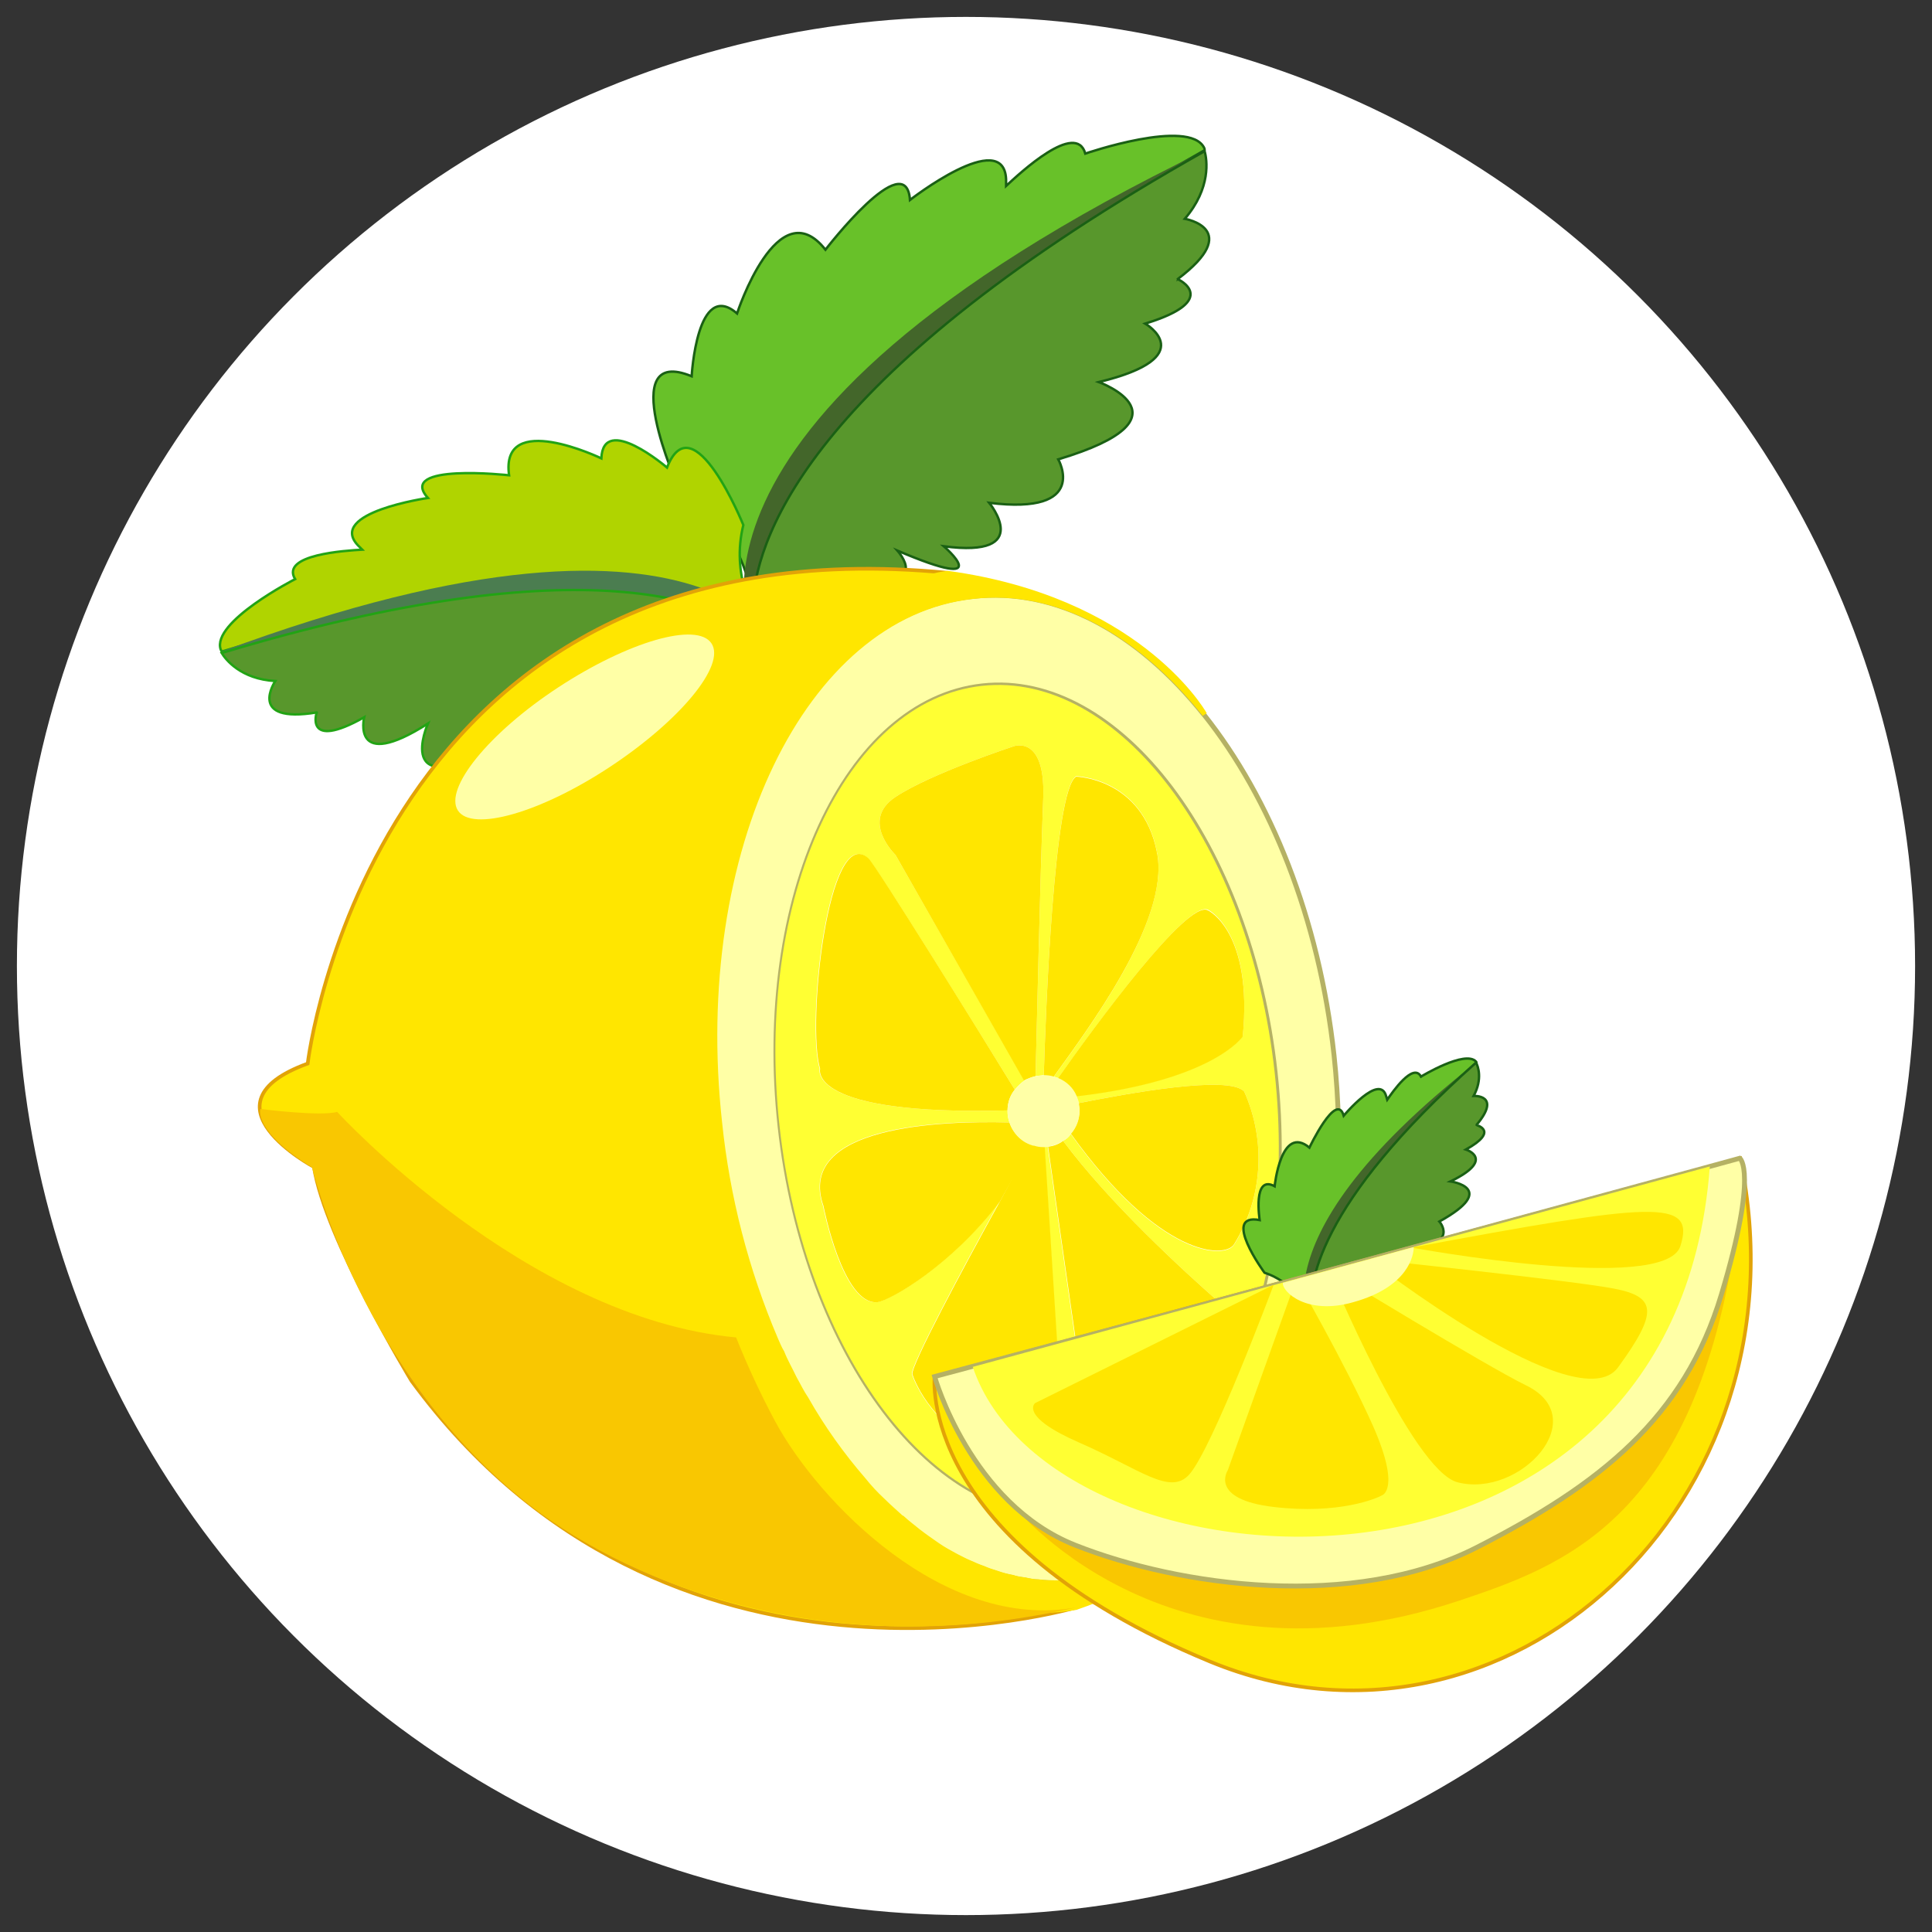 <?xml version="1.0" encoding="utf-8"?>
<!-- Generator: Adobe Illustrator 25.2.3, SVG Export Plug-In . SVG Version: 6.00 Build 0)  -->
<svg version="1.1" id="Layer_1" xmlns="http://www.w3.org/2000/svg" xmlns:xlink="http://www.w3.org/1999/xlink" x="0px" y="0px"
	 viewBox="0 0 400 400" style="enable-background:new 0 0 400 400;" xml:space="preserve">
<rect x="0" y="0" width="400" height="400" fill="#333333" stroke="none"/>
<style type="text/css">
	.st0{fill:#FFFFFF;}
	.st1{clip-path:url(#SVGID_2_);}
	.st2{fill:#68C129;stroke:#1A6014;stroke-width:0.5;stroke-miterlimit:10;}
	.st3{fill:#43662A;}
	.st4{fill:#58972C;stroke:#1A6014;stroke-width:0.5;stroke-miterlimit:10;}
	.st5{fill:#B0D400;stroke:#22A314;stroke-width:0.5;stroke-miterlimit:10;}
	.st6{fill:#4B7D50;}
	.st7{fill:#58972C;stroke:#22A314;stroke-width:0.5;stroke-miterlimit:10;}
	.st8{fill:#FFE600;stroke:#E2A307;stroke-width:0.75;stroke-miterlimit:10;}
	.st9{fill:#FFFFA6;stroke:#B5B164;stroke-miterlimit:10;}
	.st10{fill:#FFFF33;}
	.st11{fill:#FFE600;stroke:#FFE600;stroke-miterlimit:10;}
	.st12{fill:#FFFFA6;}
	.st13{fill:#FFE600;}
	.st14{fill:#F9C701;}
</style>
<circle class="st0" cx="200" cy="200" r="196.5"/>
<g>
	<defs>
		<circle id="SVGID_1_" cx="200" cy="200" r="196.5"/>
	</defs>
	<clipPath id="SVGID_2_">
		<use xlink:href="#SVGID_1_"  style="overflow:visible;"/>
	</clipPath>
	<g class="st1">
		<path class="st2" d="M156,124.5c-1.4-7.1-5.1-17.7-15.6-23.7c0,0-13.2-29.5,2.8-22.9c0,0,1.1-20.2,9.4-13c0,0,8.4-25.8,18.3-13.2
			c0,0,16.7-21.7,17.5-10.3c0,0,19.4-15.1,19.9-4.3c0,0.5,0,1,0,1.4c2.9-2.7,14.5-13.5,16.4-6.7c0,0,21.5-7.4,24.6-1.2
			c0.1,0.2,0.1,0.3,0.1,0.5C168.9,76.6,156.9,110.3,156,124.5z"/>
		<path class="st3" d="M249.4,31.2c0,0-95.7,66.6-93.2,102.4C156.3,133.6,130.8,88.6,249.4,31.2z"/>
		<path class="st4" d="M237.1,67c0,0,11.9,6.9-9.6,12.1c0,0,20.3,7.4-8.4,16c0,0,6.6,11.6-14.3,9c0,0,9.5,11.5-9.4,9
			c0,0,11.5,9.9-9.6,0.9c0,0,7.8,8.8-9.6,4c0,0,1.7,6.7-12.3,4.2c0,0-6.2,6.3-7.3,10c0-2.5-0.2-5.1-0.7-7.6
			c0.9-14.3,13-48,93.5-93.3c0.5,1.7,1.4,7.6-4.1,14c0,0,12.3,2.1-1.5,12.5C243.8,57.7,253.1,62.1,237.1,67z"/>
		<path class="st5" d="M159.3,132.5c-3.6-5.1-7.9-13.7-5.4-23.8c0,0-10.4-25.7-15.8-11.9c0,0-13.2-11.3-13.6-1.9
			c0,0-21-10.1-19.1,3.5c0,0-23.4-2.6-16.8,4.7c0,0-20.9,3-14.5,9.8c0.3,0.3,0.6,0.6,0.9,0.9c-3.4,0.2-17,1-13.9,6.1
			c0,0-17.4,8.9-15.4,14.6c0,0,0.1,0.1,0.2,0.4C121.8,112,149.9,124.5,159.3,132.5z"/>
		<path class="st6" d="M45.8,134.9c0,0,98.2-19.7,118.9,3.1C164.7,138,151.9,95.5,45.8,134.9z"/>
		<path class="st7" d="M75.4,148.5c0,0-2.8,11.5,13.2,1.3c0,0-7.5,16.9,14.9,4.3c0,0,3.3,11,14.1-3.5c0,0,1.5,12.8,11.1-0.4
			c0,0-0.7,13,6.3-5.4c0,0,0.8,10.1,8.2-3.5c0,0,3.2,5,9.9-5.1c0,0,7.6-0.1,10.5,1.5c-1.6-1.5-3-3.2-4.3-4.9
			c-9.4-7.9-37.4-20.5-113.4,2.4c0.8,1.3,3.9,5.4,11.1,5.8c0,0-6,8.9,8.6,6.5C65.6,147.2,62.8,155.6,75.4,148.5z"/>
		<path class="st8" d="M152.9,276.9c0,0,26,61.8,70.3,55.8c0,0-84.9,25.6-138-46.8c0,0-17.9-29.5-20.2-44.3c0,0-24.4-13-1.3-21.4
			c0,0,13.3-113.3,132.6-101.6C196.4,118.7,113.2,132.1,152.9,276.9z"/>
		<path class="st9" d="M276.2,218.5c-3.1-28.4-13.2-53.3-26.9-70.5l-0.1-0.1c-13.5-16.9-30.5-26.4-47.9-24.4
			c-35.2,3.8-58.7,52.6-52.5,108.9c1.6,15.5,5.5,30.6,11.6,44.9c0.4,0.9,0.8,1.9,1.3,2.7c0.7,1.8,1.7,3.5,2.5,5.2
			c0,0.1,0.1,0.1,0.1,0.2c0.8,1.4,1.5,2.9,2.4,4.2c3.4,6,7.4,11.6,11.9,16.8c1.2,1.5,2.5,2.9,3.9,4.2c1.3,1.3,2.7,2.5,4,3.7h0.1
			c1.1,1,2.3,1.9,3.4,2.8c1.3,1,2.6,1.9,3.9,2.8s2.6,1.6,3.9,2.3c1,0.5,1.9,1,2.9,1.4c0.9,0.4,1.8,0.8,2.7,1.1
			c0.9,0.4,1.8,0.7,2.8,1c1.1,0.4,2.3,0.7,3.4,0.9c0.1,0.1,0.2,0.1,0.3,0.1c0.7,0.2,1.4,0.3,2.2,0.4c0.9,0.2,1.9,0.4,2.8,0.4
			c1.4,0.2,2.9,0.2,4.4,0.2c1.5,0,3-0.1,4.4-0.2c11.6-1.3,22.1-7.5,30.6-17.3c0.1-0.2,0.3-0.3,0.3-0.5
			C271.3,289.8,280.2,255.8,276.2,218.5z M222.1,313.2c-28.3,3.1-55.4-32.7-60.6-80s13.6-88.1,41.9-91.2s55.4,32.7,60.6,80
			S250.4,310.1,222.1,313.2L222.1,313.2z"/>
		<path class="st10" d="M263.9,222c-5.2-47.2-32.3-83.1-60.6-80s-47.1,44-41.9,91.2s32.3,83.1,60.6,80S269.1,269.3,263.9,222z
			 M255.5,257.7c-1.8,3-15.3,2.9-33.8-22.9c-0.4,0.6-1,1.1-1.6,1.4c9.6,12.9,25,27,32.3,33.4c5.2,4.6-15.7,29.3-15.7,29.3
			c-7.8,5.2-11,0-11,0l-8.8-61.6c-0.2,0.1-0.4,0.1-0.7,0.1l3.8,59.8c-4.9,9.5-11.6,4.7-15.2,3.2c-12.8-5.3-16-15.9-16-15.9
			c-0.2-1.9,10.1-21.2,18.1-35.7c-10,13.2-22.6,20.4-25.3,20.8c-7.2,0.7-11.2-19.9-11.2-19.9c-5.7-16.7,24.4-17.8,38.6-17.3
			c-0.3-0.8-0.4-1.5-0.4-2.4v-0.1c-41.6,1.1-38.9-8.6-38.9-8.6c-2.8-9.2,1.7-51.1,10-43.6c1.7,1.5,22.9,35.8,30.4,47.9
			c0.6-0.7,1.2-1.3,2-1.9L185.4,177c0,0-7.4-7.1,0-12s24.5-10.5,24.5-10.5s6.5-2.4,6.1,10.5c-0.7,18.3-1.3,46.6-1.6,57.8
			c0.5-0.1,1.1-0.1,1.6-0.2h0.1c0.4-13.1,2.1-59.2,6.7-61.9c0,0,13.6,0.3,16.7,15.5c0,0.2,0,0.3,0.1,0.5c2.5,14-14.3,36.3-21.4,46.2
			c0.3,0.1,0.6,0.2,0.9,0.3c7.5-10.7,27-37.3,31.1-34.8c0,0,9.2,4.5,7.1,26.1c0,0-6,9.1-34.5,12.4c0.2,0.5,0.4,1,0.5,1.5
			c10.1-2,31.2-5.9,34.3-2.4C262.2,236.3,261.4,248.1,255.5,257.7L255.5,257.7z"/>
		<path class="st11" d="M254.2,310.1c-8,11.2-19,18.5-31.4,22.7c-27.4,5-53.4-22-62.2-38.4c-3.1-5.6-5.8-11.4-8.1-17.4
			c-12.6-31.5-13-59.9-11.1-80.9c6.3-70.3,51.6-77,54.7-77.4h0.2c38.5,5.3,52.2,27.6,53.1,29.2c-13.5-16.9-30.5-26.4-47.9-24.4
			c-35.2,3.8-58.7,52.6-52.5,108.9c1.6,15.5,5.5,30.6,11.6,44.9c0.4,0.9,0.8,1.9,1.3,2.7c0.7,1.8,1.7,3.5,2.5,5.2
			c0,0.1,0.1,0.1,0.1,0.2c0.8,1.4,1.5,2.9,2.4,4.2c3.4,6,7.4,11.6,11.9,16.8c1.2,1.5,2.5,2.9,3.9,4.2c1.3,1.3,2.7,2.5,4,3.7h0.1
			c1.1,1,2.3,1.9,3.4,2.8c1.3,1,2.6,1.9,3.9,2.8s2.6,1.6,3.9,2.3c1,0.5,1.9,1,2.9,1.4c0.9,0.4,1.8,0.8,2.7,1.1
			c0.9,0.4,1.8,0.7,2.8,1c1.1,0.4,2.3,0.7,3.4,0.9c0.1,0.1,0.2,0.1,0.3,0.1c0.7,0.2,1.4,0.3,2.2,0.4c0.9,0.2,1.9,0.4,2.8,0.4
			c1.4,0.2,2.9,0.2,4.4,0.2c1.5,0,3-0.1,4.4-0.2C235.3,326.2,245.8,319.9,254.2,310.1z"/>
		<path class="st12" d="M126.4,158.7c-14.5,9.6-28.7,13.6-31.6,9.1s6.3-16,20.8-25.5s28.7-13.6,31.7-9.1S140.9,149.1,126.4,158.7z"
			/>
		<path class="st13" d="M216,165c-0.7,18.3-1.3,46.6-1.6,57.8c-0.8,0.2-1.6,0.5-2.4,0.9L185.4,177c0,0-7.4-7.1,0-12
			s24.5-10.5,24.5-10.5S216.4,152.1,216,165z"/>
		<path class="st13" d="M218.1,223c-0.6-0.2-1.3-0.3-2-0.3c0.4-13.1,2.1-59.2,6.7-61.9c0,0,13.6,0.3,16.7,15.5c0,0.2,0,0.3,0.1,0.5
			C242.1,190.7,225.2,213.1,218.1,223z"/>
		<path class="st13" d="M257.3,214.6c0,0-6,9.1-34.5,12.4c-0.7-1.7-2.1-3-3.8-3.7c7.5-10.7,27-37.3,31.1-34.8
			C250.2,188.5,259.4,193,257.3,214.6z"/>
		<path class="st13" d="M255.5,257.6c-1.8,3-15.3,2.9-33.8-22.9c1.1-1.3,1.8-3,1.8-4.8c0-0.5-0.1-1-0.2-1.5
			c10.1-2,31.2-5.9,34.3-2.4C262.2,236.3,261.4,248.1,255.5,257.6z"/>
		<path class="st13" d="M210.1,225.6c-1,1.2-1.5,2.8-1.5,4.3c-41.6,1.1-38.8-8.6-38.8-8.6c-2.8-9.2,1.7-51.1,10-43.6
			C181.4,179.2,202.6,213.4,210.1,225.6z"/>
		<path class="st13" d="M213.6,237c-1.7,2.9-4,7.1-6.6,11.8c-10,13.2-22.6,20.4-25.3,20.8c-7.2,0.7-11.2-19.9-11.2-19.9
			c-5.8-16.6,24.4-17.7,38.5-17.3C209.7,234.5,211.4,236.3,213.6,237z"/>
		<path class="st13" d="M220.1,297.2c-4.9,9.5-11.6,4.7-15.2,3.2c-12.8-5.3-16-15.9-16-15.9c-0.2-1.9,10.1-21.2,18.1-35.7
			c1.6-2.9,4.6-8.8,6.6-13.1c0.6,0.3,1.8,1.7,2.4,1.7h0.3L220.1,297.2z"/>
		<path class="st13" d="M236.8,298.9c-7.8,5.2-11,0-11,0l-8.8-61.5c1.1-0.1,2.2-0.5,3.1-1.2c9.6,12.9,25,27,32.3,33.4
			C257.6,274.2,236.8,298.9,236.8,298.9z"/>
		<path class="st12" d="M223.5,230c0,1.8-0.6,3.4-1.8,4.8c-0.4,0.6-1,1.1-1.6,1.4c-0.9,0.6-2,1-3.1,1.2c-0.2,0.1-0.4,0.1-0.7,0.1
			H216c-0.7,0-1.3-0.1-1.9-0.3c-0.2,0-0.3,0-0.5-0.1c-2.2-0.7-3.9-2.5-4.6-4.7c-0.3-0.8-0.4-1.5-0.4-2.4v-0.1c0-1.6,0.5-3.1,1.5-4.3
			c0.6-0.7,1.2-1.3,2-1.9c0.7-0.4,1.5-0.7,2.4-0.9c0.5-0.1,1.1-0.1,1.6-0.2h0.1c0.7,0,1.4,0.1,2,0.3c0.3,0.1,0.6,0.2,0.9,0.3
			c1.7,0.7,3.1,2,3.8,3.7c0.2,0.5,0.4,1,0.5,1.5C223.4,229,223.5,229.5,223.5,230z"/>
		<path class="st14" d="M222.8,332.8c-50.1,11.5-91.2-4.2-112.9-21c-35-27-45.3-70.1-45.3-70.1c-12.2-7.5-10.7-12.1-10.7-12.1
			s12.6,1.6,15.9,0.6c0,0,39.1,42.7,82.6,46.7c2.4,6,5.1,11.8,8.1,17.4C169.4,310.8,195.4,337.8,222.8,332.8z"/>
		<path class="st2" d="M271.5,273c-1.4-3.2-4.2-7.7-9.7-9.5c0,0-9.1-12.4-1-10.9c0,0-1.5-9.5,3.1-7c0,0,1.3-12.9,7.2-8
			c0,0,5.6-11.8,7.1-6.6c0,0,7.5-9,8.8-4c0.1,0.2,0.1,0.4,0.2,0.7c1.1-1.6,5.4-7.8,7-4.8c0,0,9.2-5.6,11.4-3.1
			c0,0.1,0.1,0.1,0.1,0.2C272.7,249.3,270.5,266.2,271.5,273z"/>
		<path class="st3" d="M305.6,220c0,0-37.9,40.8-33.1,57.1C272.5,277.2,256.1,258.8,305.6,220z"/>
		<path class="st4" d="M303.5,238c0,0,6.3,2-3.2,6.6c0,0,10.2,1.4-2.3,8.3c0,0,4.2,4.7-5.8,5.6c0,0,5.6,4.4-3.5,5.1
			c0,0,6.4,3.4-4.4,1.4c0,0,4.5,3.3-4,2.9c0,0,1.5,3-5.3,3.2c0,0-2.3,3.6-2.4,5.4c-0.3-1.2-0.6-2.3-1.1-3.5c-1-6.8,1.2-23.7,34.1-53
			c0.4,0.7,1.4,3.4-0.5,6.9c0,0,5.9-0.3,0.6,6C305.7,233,310.5,234.1,303.5,238z"/>
		<path class="st8" d="M193.5,285c0,0-3.8,33.9,57,59s124.7-32.6,109.8-104.2L193.5,285z"/>
		<path class="st14" d="M209.1,310.9c0,0,31.5,41,93,20.5c21.2-7.1,47.9-16.5,56.9-72.6L209.1,310.9z"/>
		<path class="st9" d="M354,241.5l6.2-1.7c0,0,3.9,2.6-3.8,28.2s-25.2,39.4-50.7,52.4s-61.4,8.1-83.1-0.5S193.5,285,193.5,285
			l48.9-13.1L354,241.5z"/>
		<path class="st10" d="M201.4,283c16.3,48.6,145.3,57.1,152.6-41.5L201.4,283z"/>
		<path class="st13" d="M263.7,266l-49.4,24.5c0,0-3.4,2.7,9.2,8.2s18.7,11,22.7,6.6C251,300,263.7,266,263.7,266z"/>
		<path class="st13" d="M268.4,264.8l-14.2,39.6c0,0-4,6,9.5,7.6c13.5,1.6,21.4-1.8,22.4-2.4c0,0,4-1.1-1.8-14.3
			C278.5,282.3,268.4,264.8,268.4,264.8z"/>
		<path class="st13" d="M275.1,262.9c0,0,17.2,41.6,26.7,44c12.9,3.3,28.2-13.3,14.1-20.1C307.7,282.8,275.1,262.9,275.1,262.9z"/>
		<path class="st13" d="M283.4,260.7c0,0,43.3,33.8,51.6,22.4s8-14.6-0.8-16.3S283.4,260.7,283.4,260.7z"/>
		<path class="st13" d="M292.3,258.3c0,0,52.4,9.7,55.6-0.3S342.4,249,292.3,258.3z"/>
		<path class="st12" d="M280.2,269.6c11.5-3.2,12.5-9.8,12.5-11.4l-27.1,7.4C265.4,267.4,270.5,272.4,280.2,269.6z"/>
	</g>
</g>
</svg>
